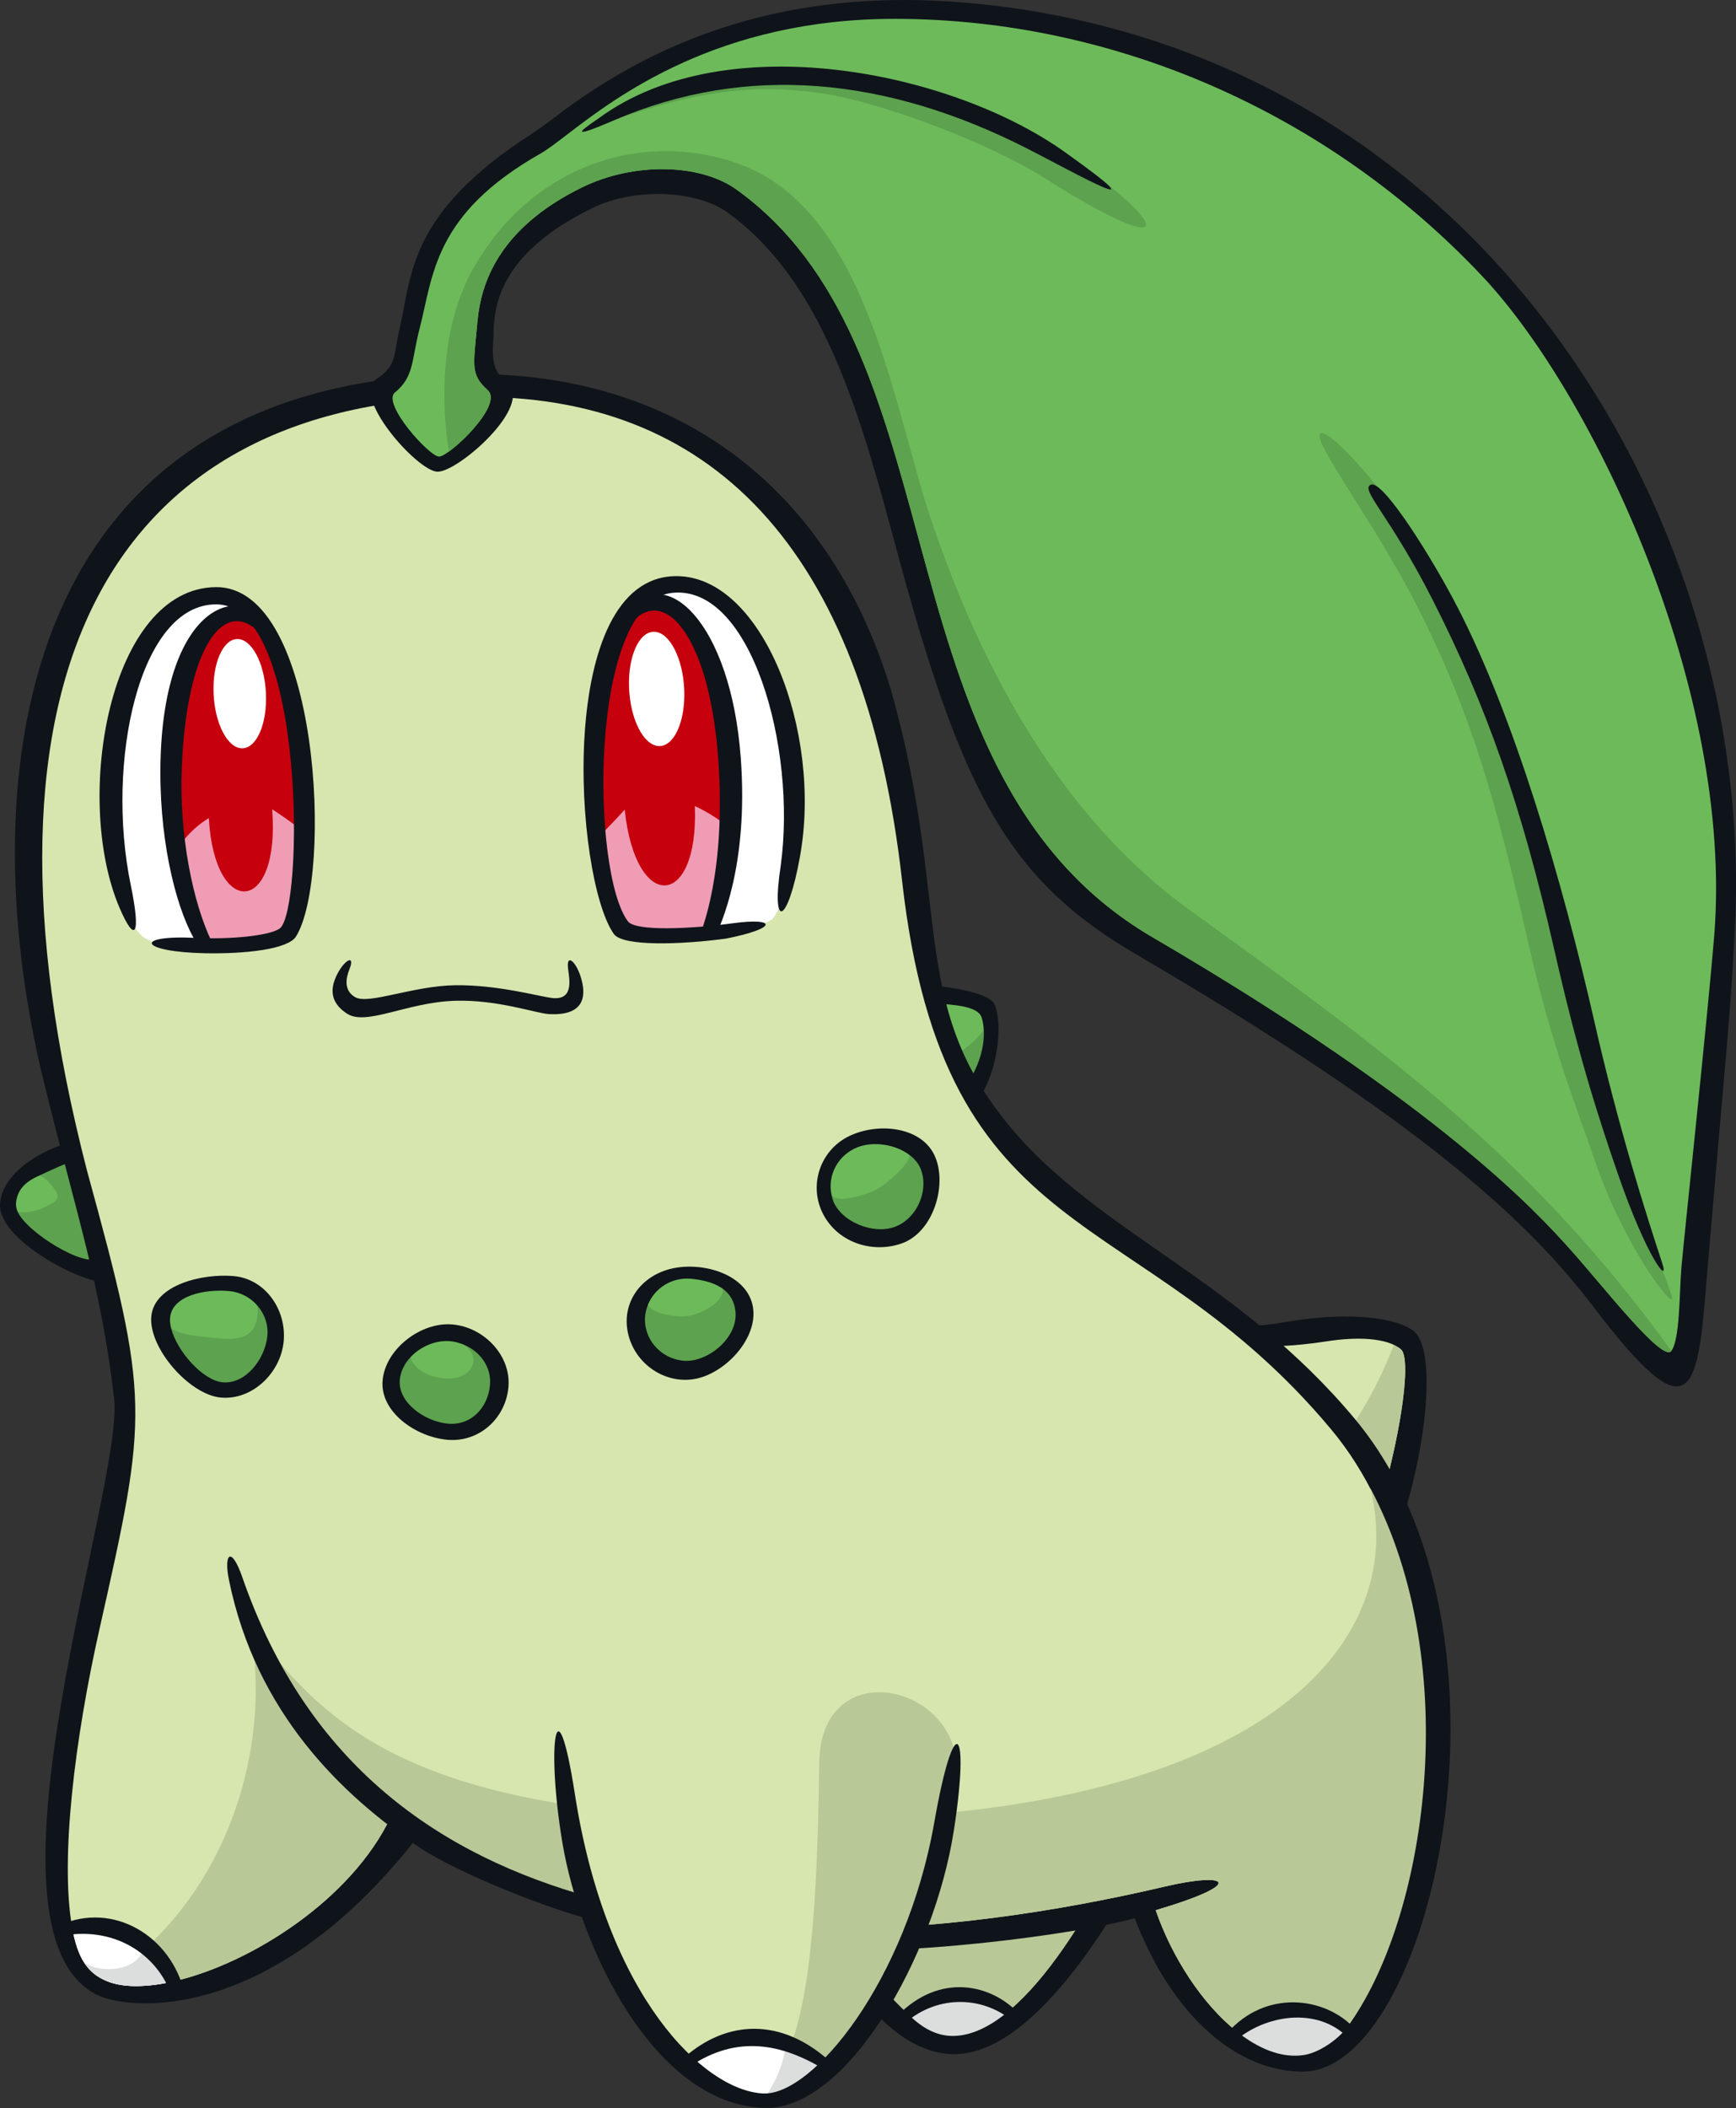 <?xml version="1.0" encoding="UTF-8"?>
<!-- Created with Inkscape (http://www.inkscape.org/) -->
<svg version="1.1" viewBox="0 0 87.958 106.78" xmlns="http://www.w3.org/2000/svg">
 <rect x="0" y="0" width="87.958" height="106.78" fill="#333333" stroke="none"/>
 <g stroke-width="1.247">
  <path d="m38.498 87.246c-0.194 0.236-0.704 0.593-0.386 0.992 1.024 3.976 4.464 15.425 9.993 15.807 6.085 0.42 12.526-15.245 12.432-15.294-3.234-1.682-20.585-3.274-22.039-1.505" fill="#0f141b"/>
  <path d="m45.958 101.97c0.662 0.684 1.416 1.158 2.302 1.161 0.968 5e-3 1.95-0.497 2.904-1.304-1.713-0.873-3.336-0.532-5.206 0.143" fill="#dcdddd"/>
  <path d="m51.997 87.894c-6.1-0.727-11.684-0.638-12.626-0.093 0.234 3.534 3.016 11.001 6.588 14.165 1.875-1.14 3.492-1.015 5.206-0.143 3.802-3.213 7.165-11.354 7.5-12.387-0.272-0.309-1.94-0.98-6.667-1.542" fill="#b9c897"/>
  <path d="m55.734 65.326c-0.347 0.334-0.31 0.912 0.127 1.995 1.428 3.541 8.791 14.9 12.046 14.908 0.583 0.002 1.039-0.33 1.284-0.93 2.776-4.726 3.898-12.613 2.467-13.846-0.756-0.651-3.127-1.065-6.413-0.502-3.242 0.557-4.449 0.108-8.536-1.702-0.507-0.225-0.811-0.083-0.975 0.077" fill="#0f141b"/>
  <path d="m67.652 81.219c-3.152-0.93-10.771-12.641-11.153-15.014 3.046 2.159 7.382 2.264 10.724 1.74 1.48-0.232 3.053-0.2 3.761 0.41 0.681 0.587-0.294 6.708-2.689 12.578-0.114 0.282-0.246 0.403-0.643 0.286" fill="#d6e6ae"/>
  <path d="m70.984 68.355c-0.098-0.084-0.223-0.155-0.367-0.217-1.43 3.784-3.956 6.883-6.884 9.649 1.505 1.788 2.932 3.139 3.919 3.431 0.398 0.117 0.528-0.005 0.643-0.286 2.395-5.87 3.37-11.993 2.689-12.578" fill="#b9c897"/>
  <path d="m50.41 50.916c0.466 1.239 0.048 4.149-1.417 5.464-1.397 1.255-2.619-0.646-3.59-2.254-0.969-1.61-1.23-4.412 0.658-4.299 2.158 0.127 4.112 0.461 4.348 1.09" fill="#0f141b"/>
  <path d="m47.695 53.649c-0.659-0.06-1.004-0.928-1.01-1.637-0.007-0.675 0.18-1.022 0.447-1.196-0.113-0.007-0.227-0.012-0.343-0.02-1.182-0.07-1.346 1.865-0.736 2.856 0.609 0.991 2.076 2.361 2.796 1.452 0.611-0.769 1.05-1.919 0.996-2.912-0.63 0.359-1.682 1.208-2.15 1.457" fill="#5da24e"/>
  <path d="m46.685 52.011c0.006 0.709 0.352 1.577 1.01 1.637 0.509 0.046 1.636-0.761 2.15-1.457-0.012-0.23-0.043-0.457-0.114-0.663-0.197-0.565-1.367-0.642-2.598-0.712-0.268 0.173-0.454 0.521-0.448 1.195" fill="#6dba5a"/>
  <path d="m4.869 61.415c-0.102 1.123 1.013 3.601 0.343 3.539-1.417-0.128-5.282-2.211-5.212-3.944 0.059-1.405 1.721-2.587 3.342-3.083 1.468-0.449 1.69 1.694 1.527 3.488" fill="#0f141b"/>
  <path d="m3.295 58.972c-0.317 0.107-1.007 0.446-1.282 0.565 0.166 0.335 0.661 0.653 0.793 0.923 0.179 0.363-0.237 0.476-0.656 0.683-0.285 0.139-0.885 0.011-1.248 0.253 0.459 1.026 3.411 2.864 4.135 2.324 0.485-0.362-0.438-1.827-0.379-2.472 0.093-1.032-0.356-2.615-1.363-2.277" fill="#5da24e"/>
  <path d="m2.165 61.195c0.419-0.206 0.902-0.383 0.725-0.745-0.132-0.27-0.517-0.763-0.877-0.912-0.635 0.278-1.112 0.643-1.199 1.361-0.021 0.172 0.017 0.338 0.088 0.498 0.4 0.053 0.977-0.061 1.262-0.201" fill="#6dba5a"/>
  <path d="m68.66 71.892c-5.92-7.104-13.04-9.449-17.509-14.847-5.203-6.284-2.908-11.137-6.012-22.108-2.989-9.876-10.448-16.103-21.482-15.993-22.598 0.222-25.333 20.069-21.414 35.957 1.62 6.563 2.897 10.335 3.538 15.939 0.508 4.462-7.402 26.881-0.9 30.193 1.712 0.872 9.465 1.57 17.167-9.175-1.221-0.838 7.836 5.421 18.1 6.77 5.034 0.663 14.814-0.72 17.344-1.461 1.962 5.129 5.337 7.802 8.547 7.771 6.472-0.065 11.616-22.248 2.622-33.044" fill="#0f141b"/>
  <path d="m62.614 102.87c1.131 0.913 2.34 1.411 3.479 1.223 0.705-0.115 1.662-0.733 2.158-1.397-2.035-0.784-3.893-0.984-5.637 0.174" fill="#dcdddd"/>
  <path d="m67.468 72.432c-9.772-11.721-19.629-8.861-21.762-27.814-1.92-17.066-9.855-24.671-21.805-24.509-18.074 0.246-26.054 13.835-19.48 39.238 3.188 11.625 3.088 12.204 0.614 23.197-1.241 5.517-1.992 11.593-1.386 15.057 2.444-0.564 4.016 0.582 5.297 2.731 3.811-0.921 8.852-4.105 10.844-8.278 0 0 1.323 0.773 1.831 0.964 0.863 0.326 1.611 0.713 2.41 1.102 10.353 5.059 23.821 4.065 35.002 1.44 3.162-0.742 4.209-0.186-0.477 1.203 0.837 2.413 2.359 4.73 4.057 6.1 1.744-1.157 3.602-0.957 5.636-0.172 4.033-5.416 6.347-21.703-0.783-30.26" fill="#d6e6ae"/>
  <path d="m3.648 97.602c0.279 1.595 0.784 2.35 1.773 2.755 0.856 0.351 2.105 0.319 3.524-0.024-1.281-2.149-2.853-3.295-5.297-2.731" fill="#fff"/>
 </g>
 <path d="m49.542 0.193c-7.603-0.769-14.824 0.685-21.383 5.709-0.524 0.401-0.948 0.702-1.224 0.881-6.239 4.01-6.062 7.151-6.667 9.752-0.351 1.512-0.131 1.949-1.2 2.672-1.278 0.865 2.019 4.593 3.068 4.687 0.994 0.09 5.009-3.384 3.53-4.544-0.602-0.473-0.778-0.97-0.662-2.249-0.004-1.628 0.305-4.263 5.012-6.563 2.207-1.079 5.323-0.872 6.835 0.219 5.14 3.705 6.909 10.962 8.766 17.785 3.218 11.818 5.617 16.106 11.973 19.817 14.39 8.404 19.833 13.484 23.138 17.83 4.607 6.058 5.228 4.76 5.654-0.336 1.027-12.19 1.27-13.926 1.522-18.907 1.046-20.622-12.829-44.169-38.361-46.754" fill="#0f141b" stroke-width="1.247"/>
 <g stroke-width="1.247">
  <path d="m20.008 19.886c0.987-0.822 0.83-1.611 1.244-3.208 0.703-2.712 0.697-5.809 6.117-8.89 0.358-0.202 0.801-0.541 1.361-0.97 2.491-1.909 7.678-5.88 16.655-5.863 11.119 0.019 21.961 4.783 29.745 13.066 5.617 5.979 12.722 20.973 11.724 33.384-0.302 3.75-1.546 15.471-1.66 16.77-0.113 1.299-0.066 3.648-0.512 4.258-0.446 0.61-3.476-3.312-5.131-5.154-1.656-1.845-6.604-7.303-21.154-15.801-7.559-4.415-9.752-12.467-11.873-20.254-1.913-7.028-3.72-13.666-9.196-17.613-1.86-1.342-5.226-1.394-7.829-0.123-4.276 2.091-5.137 4.915-5.308 6.793-0.21 2.313-0.362 2.675 0.522 3.486 0.823 0.752-1.963 3.363-2.465 3.362-0.501 4.72e-4 -2.912-2.686-2.242-3.244" fill="#6dba5a"/>
  <path d="m84.683 68.432c-0.446 0.61-3.475-3.311-5.131-5.154-1.656-1.843-6.604-7.303-21.155-15.801-7.558-4.415-9.751-12.467-11.872-20.255-1.912-7.027-3.72-13.664-9.196-17.613-1.861-1.341-5.226-1.394-7.828-0.122-4.277 2.09-5.137 4.915-5.309 6.794-0.211 2.312-0.362 2.673 0.522 3.484 0.665 0.609-1.022 2.426-1.962 3.104 0 0-1.03-5.242 1.21-9.236 3.011-5.37 8.772-7.088 13.572-5.293 6.516 2.436 7.76 12.583 9.734 18.26 1.356 3.899 4.95 13.658 12.9 19.418 9.715 7.041 17.258 12.357 24.515 22.412" fill="#5da24e"/>
  <path d="m14.374 67.94c-0.145 1.597-1.589 2.999-3.186 2.854-1.597-0.145-3.667-2.515-3.522-4.111 0.145-1.597 2.586-2.187 4.181-2.042 1.599 0.145 2.672 1.702 2.527 3.299" fill="#0f141b"/>
  <path d="m13.001 66.091c-0.089 0.142-0.13 0.292-0.146 0.463-0.073 0.799-0.254 1.241-1.641 1.114-1-0.092-2.052-0.467-2.54-0.374 0.292 1.148 1.599 2.634 2.608 2.727 1.178 0.106 2.161-1.208 2.265-2.355 0.054-0.597-0.162-1.157-0.546-1.575" fill="#5da24e"/>
  <path d="m11.225 67.805c1.388 0.126 1.757-0.451 1.831-1.251 0.015-0.17-0.007-0.32-0.054-0.463-0.35-0.381-0.839-0.642-1.401-0.693-1.18-0.106-2.881 0.209-2.984 1.354-0.016 0.166 0.007 0.351 0.057 0.544 0.489 0.338 1.551 0.419 2.552 0.51" fill="#6dba5a"/>
  <path d="m25.761 70.268c-0.145 1.597-1.503 2.81-3.099 2.664-1.598-0.144-3.421-1.415-3.276-3.011 0.145-1.597 1.95-2.975 3.546-2.83 1.597 0.145 2.974 1.58 2.828 3.178" fill="#0f141b"/>
  <path d="m23.455 68.098c0.172 0.367 0.419 0.53 0.388 0.872-0.049 0.539-0.532 0.807-1.284 0.739s-1.301-0.253-1.577-0.72c-0.054-0.09-0.048-0.174-0.171-0.252-0.307 0.325-0.516 0.725-0.554 1.16-0.104 1.145 1.259 2.111 2.439 2.218 1.179 0.107 2.025-0.809 2.13-1.954 0.084-0.928-0.516-1.73-1.371-2.062" fill="#5da24e"/>
  <path d="m22.538 69.825c0.753 0.069 1.403-0.315 1.452-0.855 0.031-0.343-0.184-0.663-0.535-0.872-0.2-0.078-0.412-0.138-0.637-0.159-0.733-0.068-1.503 0.264-2.007 0.797 0.008 0.08 0.033 0.162 0.087 0.252 0.277 0.467 0.888 0.768 1.64 0.836" fill="#6dba5a"/>
  <path d="m38.081 65.929c0.491 1.526-0.992 3.341-2.519 3.833-1.527 0.49-3.178-0.427-3.669-1.954-0.491-1.526 0.34-2.98 1.865-3.472 1.528-0.491 3.832 0.067 4.323 1.593" fill="#0f141b"/>
  <path d="m37.263 66.435c-0.052-0.533-0.294-0.9-0.649-1.157-0.064 0.035-0.161 0.146-0.164 0.185-0.045 0.494-0.557 0.701-1.394 0.926-0.685 0.185-1.782-0.275-2.232-0.277-0.068 0.174-0.12 0.355-0.138 0.549-0.103 1.145 0.768 2.161 1.947 2.268 1.179 0.108 2.766-1.129 2.632-2.494" fill="#5da24e"/>
  <path d="m35.055 66.62c0.838-0.224 1.527-0.737 1.572-1.231 0.004-0.039-0.004-0.076-0.015-0.111-0.41-0.295-0.974-0.444-1.605-0.502-0.979-0.088-1.854 0.485-2.185 1.335 0.198 0.423 1.546 0.694 2.232 0.508" fill="#6dba5a"/>
  <path d="m47.322 58.47c0.721 1.432 0.012 3.96-1.664 4.526-1.52 0.515-3.246-0.092-3.967-1.524-0.722-1.431-0.144-3.177 1.287-3.899 1.433-0.722 3.622-0.534 4.344 0.897" fill="#0f141b"/>
  <path d="m46.655 59.23c-0.109-0.287-0.315-0.528-0.57-0.723-0.334 0.33-1.38 1.526-1.98 1.742-0.632 0.228-1.553 0.237-1.966 0.303 0.02 0.09 0.038 0.18 0.071 0.269 0.412 1.075 2.046 1.742 3.152 1.317 1.106-0.423 1.706-1.834 1.294-2.908" fill="#5da24e"/>
  <path d="m44.146 60.377c0.601-0.216 1.92-1.349 1.938-1.869-0.699-0.536-1.809-0.71-2.62-0.399-1.014 0.389-1.561 1.443-1.326 2.446 0.339 0.375 1.376 0.05 2.009-0.177" fill="#6dba5a"/>
  <path d="m28.787 49.108c0.081 0.58 0.26 1.582-0.84 1.443-0.647-0.081-2.736-0.669-4.865-0.644-2.14 0.025-4.397 0.991-5.079 0.609-0.598-0.336-0.477-0.97-0.3-1.414 0.299-0.748-0.206-0.518-0.589 0.191-0.537 0.993-0.192 1.626 0.474 2.057 0.976 0.63 3.038-0.582 5.475-0.656 2.158-0.064 4.093 0.64 4.763 0.676 1.91 0.098 1.853-1.055 1.603-1.867-0.251-0.819-0.76-1.243-0.642-0.394" fill="#0f141b"/>
  <path d="m30.43 6.05c-0.17 0.124-1.247 0.659 1.002-0.088 3.8-1.26 6.428-1.744 10.037-1.261 2.912 0.391 8.487 2.437 11.511 4.354 6.612 4.192 6.571 2.533 1.057-1.227-5.787-3.946-17.738-6.036-23.606-1.779" fill="#5da24e"/>
  <path d="m66.927 21.948c-0.586 0.23 2.659 4.392 4.873 8.759 2.716 5.354 3.966 9.711 5.634 17.05 1.195 5.271 2.419 8.265 3.424 11.179 1.507 4.373 4.195 7.775 3.834 6.68-0.834-2.531-3.502-8.653-4.684-13.852-1.683-7.418-4.295-17.166-7.116-22.657-1.296-2.524-5.347-7.399-5.965-7.158" fill="#5da24e"/>
  <path d="m30.39 5.951c-0.527 0.382-2.074 1.347 0.725 0.141 6.697-2.884 13.798-2.202 20.942 1.439 2.363 1.205 7.113 3.889 1.877 0.16-5.717-4.071-17.11-6.407-23.543-1.74" fill="#0f141b"/>
  <path d="m69.463 24.549c-0.586 0.228 0.923 1.496 3.138 5.862 2.715 5.355 4.487 10.373 6.153 17.712 1.196 5.27 2.201 8.387 3.206 11.302 1.509 4.373 2.627 5.678 2.267 4.584-0.834-2.531-2.245-6.974-3.425-12.175-1.684-7.418-4.104-15.528-6.925-21.019-1.296-2.524-3.797-6.507-4.414-6.266" fill="#0f141b"/>
  <path d="m3.648 97.602c0.279 1.595 0.784 2.35 1.773 2.755 0.856 0.351 2.105 0.319 3.524-0.024-1.281-2.149-2.853-3.295-5.297-2.731" fill="#fff"/>
  <path d="m69.434 75.387c1.976 8.017-5.681 16.565-28.043 16.78-20.611 0.2-24.784-4.798-28.727-9.784 0.96 4.934-0.347 11.593-5.086 16.121 0.503 0.512 0.956 1.137 1.368 1.829 3.81-0.922 8.851-4.106 10.843-8.279 0 0 1.323 0.773 1.83 0.965 0.865 0.327 1.612 0.712 2.411 1.103 10.353 5.058 23.821 4.063 35.001 1.439 3.163-0.742 4.21-0.187-0.476 1.202 0.836 2.414 2.359 4.731 4.057 6.102 1.744-1.157 3.602-0.957 5.637-0.174 4.014-5.39 5.974-18.313 1.183-27.304" fill="#b9c897"/>
  <path d="m29.973 96.118c-7.636-2.116-14.377-6.648-17.697-16.227-0.549-1.586-0.952-1.217-0.675 0.145 1.372 6.739 5.741 10.917 9.638 13.537 2.035 1.368 6.985 3.301 9.104 3.756-0.107-0.413-0.287-0.759-0.371-1.211" fill="#0f141b"/>
  <path d="m34.845 104.37c1.408 1.308 2.82 1.97 3.981 2.077 1.512 0.141 2.085-0.609 3.215-1.848-2.346-1.484-4.579-1.786-7.197-0.229" fill="#fff"/>
  <path d="m28.221 87.848c0.661 8.648 3.799 13.891 6.624 16.516 2.618-1.556 5.017-1.133 7.362 0.35 3.063-3.354 5.863-10.306 6.458-17.812 0.266-0.628-20.499 0.236-20.445 0.946" fill="#d6e6ae"/>
  <path d="m41.509 89.278c-0.077 5.604-0.298 11.318-1.428 14.268 0.946 0.21 1.176 0.577 2.009 1.104 2.893-3.17 5.301-8.664 6.378-15.227-0.209-4.219-6.885-5.55-6.959-0.145" fill="#b9c897"/>
  <path d="m38.638 106.42c0.063 9e-3 0.126 0.023 0.189 0.028 1.512 0.141 2.185-0.548 3.317-1.787-0.835-0.527-1.562-0.98-2.358-1.205 0.022 1.433-1.147 2.964-1.147 2.964" fill="#dcdddd"/>
 </g>
 <g fill="#0f141b" stroke-width="1.247">
  <path d="m47.342 92.288c-1.422 8.098-6.172 13.867-8.668 13.757-2.989-0.133-7.948-4.883-9.544-15.149-0.946-6.08-1.456-2.466-0.637 2.438 0.896 5.364 4.658 13.256 10.227 13.444 4.159 0.14 8.617-7.613 9.615-14.094 0.807-5.239 0.02-6.16-0.993-0.397"/>
  <g fill-rule="evenodd">
   <path d="m34.704 104.19 0.308 0.448c2.353-1.56 4.606-1.124 6.784 0.211l0.217-0.463c-2.482-2.213-5.194-2.034-7.309-0.196"/>
   <path d="m45.46 102.12c0.103 0.081 0.404 0.352 0.404 0.352 1.687-1.472 4.077-1.373 5.602 0.046l0.212-0.464c-1.429-1.569-4.068-2.152-6.218 0.066"/>
   <path d="m62.183 102.98 0.357 0.438c1.548-1.369 4.227-1.787 5.777-0.182l0.344-0.457c-1.544-1.674-4.558-1.994-6.478 0.201"/>
  </g>
 </g>
 <g stroke-width="1.247">
  <path d="m4.263 99.406c0.285 0.447 0.659 0.745 1.158 0.949 0.855 0.351 2.105 0.319 3.525-0.025-0.482-0.806-1.005-1.473-1.599-1.96-0.112 1.578-2.348 1.603-3.084 1.036" fill="#dcdddd"/>
  <path d="m9.344 100.94c-0.664-2.827-3.569-4.669-6.368-3.401 0.121 0.235 0.02 0.254 0.086 0.536 2.64-0.536 4.914 0.839 5.673 3.111 0.44-0.169 0.277-0.1 0.61-0.247" fill="#0f141b" fill-rule="evenodd"/>
  <path d="m7.215 47.426c-2.7-2.395-2.196-16.805 3.286-17.198 6.556-0.467 5.399 15.779 4.235 17.192-0.473 0.574-6.354 1.041-7.521 0.005" fill="#fff"/>
  <path d="m39.164 46.522c-0.454 0.62-7.153 1.361-7.781 0.57-2.087-2.627-2.868-16.464 2.495-17.414 6.184-1.095 7.588 13.696 5.286 16.844" fill="#fff"/>
  <path d="m31.66 47.226c-2.198-2.185-2.711-16.864 1.361-16.809 3.795 0.051 5.454 11.426 2.936 16.841-0.159 0.342-4.161 0.078-4.297-0.032" fill="#c6000d"/>
  <path d="m10.445 47.892c-2.781-3.049-2.491-16.83 1.599-16.958 3.31-0.104 4.503 13.35 2.697 16.43-0.215 0.366-3.036 0.641-4.296 0.528" fill="#c6000d"/>
  <path d="m12.022 32.371c-0.733 0.009-1.27 1.254-1.199 2.783 0.07 1.53 0.721 2.76 1.452 2.753 0.732-0.008 1.27-1.256 1.199-2.785-0.067-1.528-0.719-2.76-1.452-2.752" fill="#fff"/>
  <path d="m33.172 32.004c-0.773-0.046-1.357 1.212-1.3 2.809 0.054 1.6 0.724 2.932 1.496 2.978 0.772 0.044 1.355-1.213 1.302-2.812-0.055-1.597-0.725-2.93-1.497-2.975" fill="#fff"/>
  <path d="m13.788 40.995c0.426 5.349-2.923 5.583-3.208 0.446 0 0-0.974 0.538-1.606 1.607 0.374 3.081 0.897 4.326 1.471 4.843 2.012-0.12 4.104-0.38 4.104-0.38 0.256-0.501 0.911-2.915 0.914-5.267-0.436-0.461-1.674-1.25-1.674-1.25" fill="#f09cb4"/>
  <path d="m35.206 40.83c0.206 5.206-3 5.452-3.555 0.183 0 0-0.929 1.03-1.275 1.319 0.207 2.227 0.782 4.3 0.93 4.875 1.419 0.433 3.455 0.072 4.438 0.071 1.487-2.34 1.3-3.696 1.333-5.152-0.541-0.692-1.871-1.297-1.871-1.297" fill="#f09cb4"/>
 </g>
 <g fill="#0f141b" stroke-width="1.247">
  <path d="m9.207 38.943c0.267-6.91 2.626-9.248 4.532-6.101 0.057-0.637 0.013-0.923-0.207-1.328-1.782-2.139-5.386-0.327-5.406 7.567-0.01 3.92 0.907 7.227 1.837 8.69 0.224 0.021 0.536-0.037 0.778-0.039-0.99-2.039-1.661-5.477-1.533-8.789"/>
  <path d="m37.53 38.361c-0.507-6.798-3.82-9.983-5.82-7.333-0.213 0.436 0.285 1.104-0.101 1.077 1.671-2.865 4.287-0.382 4.779 6.303 0.425 5.788-0.87 8.823-0.975 9.068 0.242-0.012 0.616-0.02 0.839-0.053 0.212-0.501 1.695-3.495 1.278-9.063"/>
  <path d="m10.938 29.741c-5.376 0.048-7.255 10.67-4.887 16.231 0.777 1.825 1.113 1.466 0.573-1.146-1.284-6.191 0.423-14.249 4.349-14.211 4.551 0.044 4.418 15.638 3.187 16.428-0.551 0.37-2.548 0.55-4.242 0.466-3.21-0.156-2.864 0.713 0.481 0.778 2.06 0.039 4.198-0.204 4.599-0.848 1.875-3.008 1.219-17.743-4.059-17.697"/>
  <path d="m40.536 43.366c1.133-6.3-1.899-14.205-6.28-14.182-6.148 0.028-5.157 15.292-3.155 18.126 0.448 0.635 3.353 0.548 5.69 0.235 2.667-0.532 2.548-1.076 0.351-0.778-2.14 0.29-4.937 0.417-5.324-0.092-1.873-2.46-2.016-16.19 2.242-16.644 3.985-0.424 6.316 7.815 5.498 13.808-0.503 3.295 0.349 3.041 0.979-0.473"/>
 </g>
</svg>
